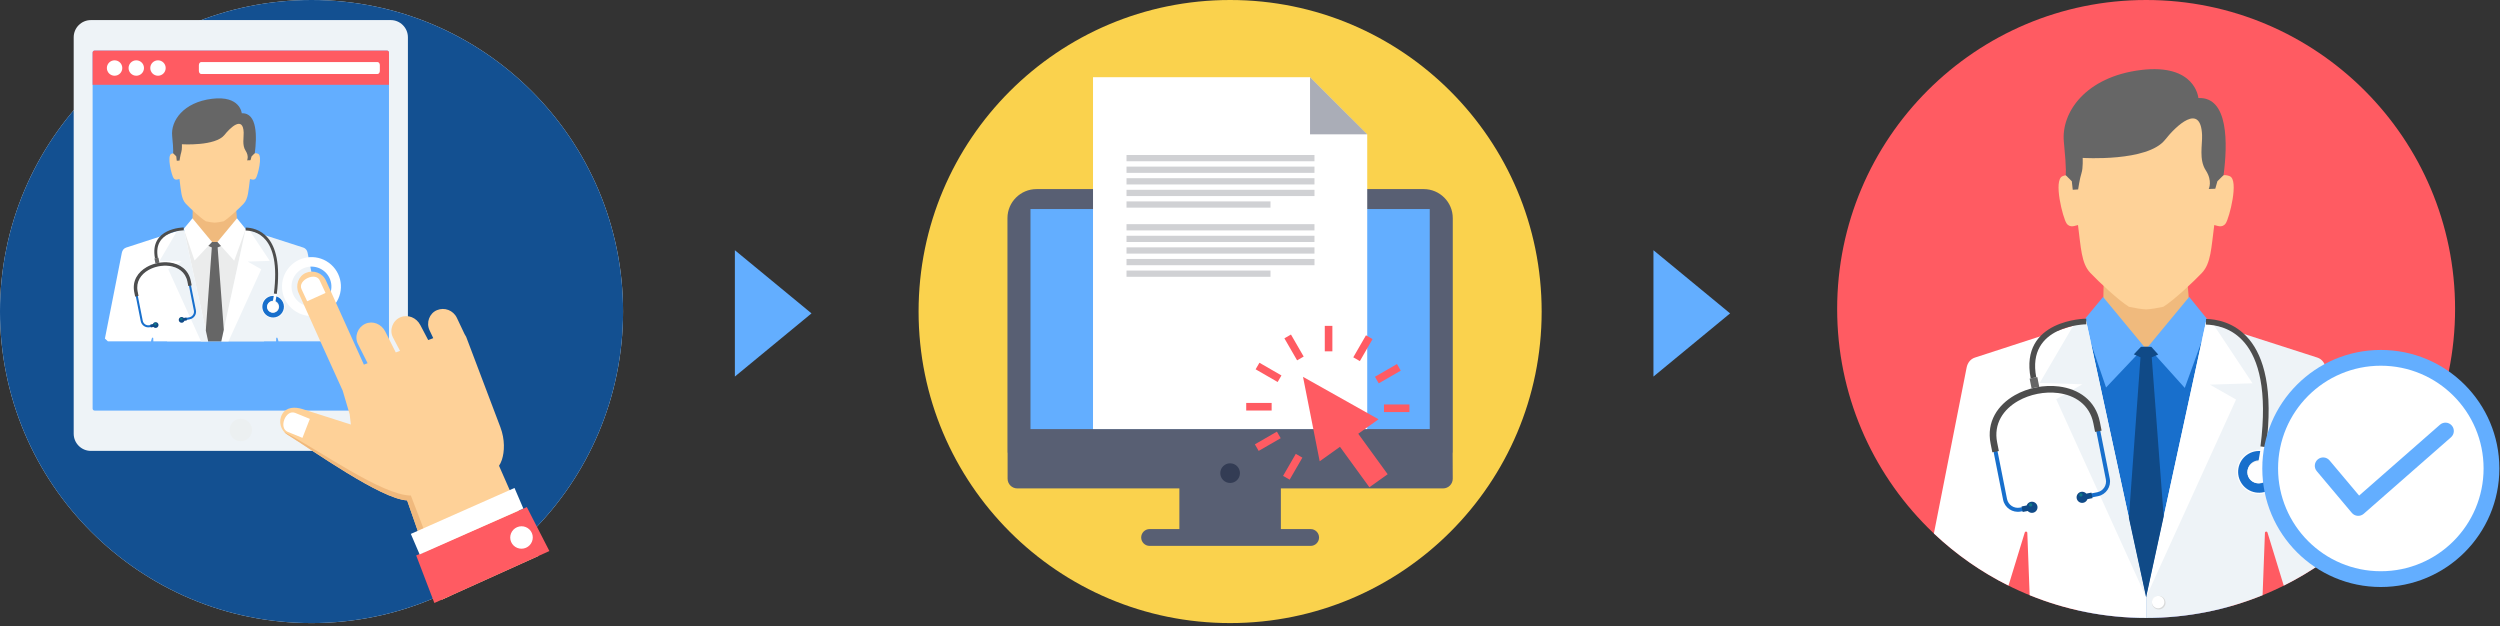 <?xml version="1.0" encoding="UTF-8"?>
<svg width="479px" height="120px" viewBox="0 0 479 120" version="1.1" xmlns="http://www.w3.org/2000/svg" xmlns:xlink="http://www.w3.org/1999/xlink">
    <rect x="0" y="0" width="479" height="120" fill="#333333" stroke="none"/>
    <!-- Generator: Sketch 45.2 (43514) - http://www.bohemiancoding.com/sketch -->
    <title>Group 6</title>
    <desc>Created with Sketch.</desc>
    <defs></defs>
    <g id="Page-6" stroke="none" stroke-width="1" fill="none" fill-rule="evenodd">
        <g id="2Реформа-для-пациентов_1170рх" transform="translate(-84, -1142)">
            <g id="Group-6" transform="translate(84, 1142)">
                <polygon id="Triangle" stroke="#63AEFF" fill="#63AEFF" points="154.699 60.044 141.301 71.088 141.301 49"></polygon>
                <polygon id="Triangle-Copy-4" stroke="#63AEFF" fill="#63AEFF" points="330.699 60.044 317.301 71.088 317.301 49"></polygon>
                <g id="ebook" transform="translate(176, 0)" fill-rule="nonzero">
                    <path d="M59.691,0 C92.657,0 119.381,26.724 119.381,59.691 C119.381,92.657 92.657,119.381 59.691,119.381 C26.725,119.381 0,92.657 0,59.691 C0,26.724 26.724,0 59.691,0 Z" id="Shape" fill="#FAD24D"></path>
                    <path d="M59.691,88.769 C60.731,88.769 61.576,89.613 61.576,90.653 C61.576,91.695 60.731,92.539 59.691,92.539 C58.65,92.539 57.806,91.695 57.806,90.653 C57.806,89.613 58.65,88.769 59.691,88.769 Z" id="Shape" fill="#E74E4E"></path>
                    <path d="M22.584,36.231 L96.796,36.231 C99.851,36.231 102.352,38.731 102.352,41.786 L102.352,77.902 L102.352,80.48 L102.352,86.734 L102.325,86.734 L102.327,86.814 C102.327,88.045 102.347,90.503 102.347,91.727 C102.347,92.746 101.514,93.58 100.495,93.58 L69.414,93.58 L69.414,101.37 L75.119,101.37 C76.005,101.37 76.731,102.096 76.731,102.982 C76.731,103.87 76.005,104.594 75.119,104.594 L44.263,104.594 C43.376,104.594 42.651,103.87 42.651,102.982 C42.651,102.096 43.376,101.37 44.263,101.37 L49.968,101.37 L49.968,93.58 L18.908,93.58 C17.889,93.58 17.056,92.747 17.056,91.727 C17.056,90.5 17.056,88.044 17.056,86.814 L17.058,86.734 L17.029,86.734 L17.029,80.48 L17.029,77.902 L17.029,41.786 C17.029,38.731 19.53,36.231 22.585,36.231 L22.584,36.231 Z" id="Shape" fill="#585F73"></path>
                    <polygon id="Shape" fill="#63AEFF" points="21.442 40.053 97.939 40.053 97.939 82.214 21.442 82.214"></polygon>
                    <path d="M59.691,88.769 C60.731,88.769 61.576,89.613 61.576,90.653 C61.576,91.695 60.731,92.539 59.691,92.539 C58.65,92.539 57.806,91.695 57.806,90.653 C57.806,89.613 58.65,88.769 59.691,88.769 Z" id="Shape" fill="#333C54"></path>
                    <polygon id="Shape" fill="#FFFFFF" points="33.422 14.786 75.003 14.786 85.96 25.743 85.96 82.214 33.422 82.214"></polygon>
                    <g id="Group" transform="translate(73.447, 14.689)">
                        <polygon id="Shape" fill-opacity="0.51" fill="#585F73" points="1.555 0.097 1.555 11.053 12.512 11.053"></polygon>
                        <polygon id="Shape" fill="#FF5B62" points="12.926 78.671 7.292 70.918 3.404 73.692 0.209 57.514 14.681 65.644 10.794 68.418 16.429 76.171 12.926 78.672"></polygon>
                    </g>
                    <path d="M39.84,42.948 L75.854,42.948 L75.854,44.146 L39.84,44.146 L39.84,42.948 Z M39.84,38.588 L39.84,38.588 L67.426,38.588 L67.426,39.787 L39.84,39.787 L39.84,38.588 Z M39.84,36.366 L39.84,36.366 L75.856,36.366 L75.856,37.564 L39.84,37.564 L39.84,36.366 Z M39.84,34.143 L39.84,34.143 L75.854,34.143 L75.854,35.342 L39.84,35.342 L39.84,34.143 Z M39.84,31.921 L39.84,31.921 L75.854,31.921 L75.854,33.12 L39.84,33.12 L39.84,31.921 Z M39.84,29.699 L39.84,29.699 L75.854,29.699 L75.854,30.897 L39.84,30.897 L39.84,29.699 Z M39.84,51.838 L39.84,51.838 L67.426,51.838 L67.426,53.036 L39.84,53.036 L39.84,51.838 Z M39.84,49.615 L39.84,49.615 L75.856,49.615 L75.856,50.814 L39.84,50.814 L39.84,49.615 Z M39.84,47.393 L39.84,47.393 L75.854,47.393 L75.854,48.592 L39.84,48.592 L39.84,47.393 Z M39.84,45.171 L39.84,45.171 L75.854,45.171 L75.854,46.369 L39.84,46.369 L39.84,45.171 Z" id="Shape" fill="#D0D1D4"></path>
                    <path d="M71.097,91.905 L69.837,91.178 L72.273,86.959 L73.533,87.686 L71.096,91.905 L71.097,91.905 Z M85.725,64.242 L85.725,64.242 L86.984,64.969 L84.548,69.188 L83.288,68.461 L85.724,64.241 L85.725,64.242 Z M91.66,69.752 L91.66,69.752 L92.388,71.012 L88.168,73.448 L87.441,72.189 L91.661,69.752 L91.66,69.752 Z M94.046,77.491 L94.046,77.491 L94.046,78.946 L89.174,78.946 L89.174,77.491 L94.046,77.491 Z M65.161,86.395 L65.161,86.395 L64.434,85.135 L68.653,82.699 L69.381,83.958 L65.16,86.395 L65.161,86.395 Z M62.775,78.655 L62.775,78.655 L62.775,77.201 L67.647,77.201 L67.647,78.655 L62.775,78.655 Z M64.579,70.759 L64.579,70.759 L65.306,69.5 L69.526,71.936 L68.799,73.195 L64.578,70.759 L64.579,70.759 Z M70.089,64.824 L70.089,64.824 L71.349,64.097 L73.785,68.316 L72.526,69.043 L70.089,64.823 L70.089,64.824 Z M77.829,62.438 L77.829,62.438 L79.283,62.438 L79.283,67.31 L77.829,67.31 L77.829,62.438 Z" id="Shape" fill="#FF5B62"></path>
                </g>
                <g id="app" fill-rule="nonzero">
                    <circle id="Oval" fill="#ECF0F1" cx="59.691" cy="59.691" r="59.691"></circle>
                    <circle id="Oval" fill="#135091" cx="59.691" cy="59.691" r="59.691"></circle>
                    <path d="M17.417,3.848 L74.857,3.848 C76.679,3.848 78.156,5.325 78.156,7.147 L78.156,83.094 C78.156,84.915 76.679,86.392 74.857,86.392 L17.417,86.392 C15.596,86.392 14.119,84.915 14.119,83.094 L14.119,7.147 C14.119,5.325 15.596,3.848 17.417,3.848 Z" id="Shape" fill="#EEF3F7"></path>
                    <path d="M18.128,9.691 L74.146,9.691 C74.358,9.691 74.529,9.862 74.529,10.074 L74.529,78.282 C74.529,78.494 74.358,78.665 74.146,78.665 L18.128,78.665 C17.917,78.665 17.745,78.494 17.745,78.282 L17.745,10.074 C17.745,9.862 17.917,9.691 18.128,9.691 Z" id="Shape" fill="#63AEFF"></path>
                    <g id="Group" transform="translate(43.835, 80.209)" fill="#ECF0F1">
                        <circle id="Oval" cx="2.302" cy="2.18" r="2.151"></circle>
                        <circle id="Oval" cx="31.952" cy="3.478" r="1.513"></circle>
                    </g>
                    <path d="M74.529,16.251 L17.745,16.251 L17.745,10.073 C17.745,9.862 17.917,9.69 18.128,9.69 L74.146,9.69 C74.357,9.69 74.529,9.862 74.529,10.073 L74.529,16.251 L74.529,16.251 Z" id="Shape" fill="#FF5B62"></path>
                    <g id="Group" transform="translate(20.285, 11.425)" fill="#FFFFFF">
                        <path d="M1.668,0.132 C2.485,0.132 3.145,0.792 3.145,1.609 C3.145,2.425 2.485,3.086 1.668,3.086 C0.853,3.086 0.191,2.425 0.191,1.609 C0.191,0.793 0.853,0.132 1.668,0.132 Z" id="Shape"></path>
                        <path d="M5.826,0.132 C6.643,0.132 7.303,0.792 7.303,1.609 C7.303,2.425 6.643,3.086 5.826,3.086 C5.011,3.086 4.349,2.425 4.349,1.609 C4.349,0.793 5.01,0.132 5.826,0.132 Z" id="Shape"></path>
                        <path d="M9.984,0.132 C10.8,0.132 11.461,0.792 11.461,1.609 C11.461,2.425 10.801,3.086 9.984,3.086 C9.168,3.086 8.507,2.425 8.507,1.609 C8.507,0.793 9.168,0.132 9.984,0.132 Z" id="Shape"></path>
                        <path d="M18.272,0.461 L52.041,0.461 C52.29,0.461 52.493,0.729 52.493,1.057 L52.493,2.161 C52.493,2.489 52.29,2.757 52.041,2.757 L18.272,2.757 C18.024,2.757 17.82,2.489 17.82,2.161 L17.82,1.057 C17.82,0.729 18.024,0.461 18.272,0.461 Z" id="Shape"></path>
                    </g>
                    <path d="M36.872,41.83 C39.718,41.83 42.563,41.83 45.409,41.83 L45.456,42.413 L41.284,48.738 L36.802,42.35 L36.872,41.83 L36.872,41.83 Z" id="Shape" fill="#B3B3B3"></path>
                    <polygon id="Shape" fill="#F0BA7D" points="36.927 40.243 36.853 43.811 30.8 47.121 30.8 59.253 40.989 59.253 51.178 59.253 51.178 47.121 45.553 43.624 45.244 40.057"></polygon>
                    <path d="M34.13,29.839 C34.13,29.839 33.783,29.076 32.851,29.455 C31.919,29.832 32.893,33.6 33.249,34.126 C33.605,34.652 34.178,34.317 34.386,34.297 C34.683,36.544 34.71,38.092 35.608,39.04 C36.46,39.936 38.411,41.764 39.438,42.402 C40.134,42.548 40.653,42.634 41.141,42.661 C41.629,42.634 42.149,42.548 42.844,42.402 C43.871,41.764 45.822,39.936 46.673,39.04 C47.572,38.092 47.599,36.544 47.896,34.297 C48.104,34.318 48.677,34.652 49.033,34.126 C49.389,33.601 50.363,29.832 49.431,29.455 C48.499,29.076 48.152,29.839 48.152,29.839 C48.152,29.839 49.073,26.88 47.436,23.967 C46.314,21.971 43.755,20.935 41.141,20.859 C38.527,20.935 35.968,21.971 34.846,23.967 C33.209,26.88 34.13,29.839 34.13,29.839 L34.13,29.839 Z" id="Shape" fill="#FED298"></path>
                    <polygon id="Shape" fill="#EBECEC" points="33.884 44.861 35.334 44.29 36.502 43.24 40.627 46.368 41.654 46.368 45.78 43.236 48.397 44.861 52.945 52.592 50.586 65.395 32.019 65.395 27.941 53.209"></polygon>
                    <g id="Group" transform="translate(20.052, 41.737)" fill="#FFFFFF">
                        <polygon id="Shape" points="27.022 2.146 25.357 0.093 21.602 4.631 24.825 8.212"></polygon>
                        <polygon id="Shape" points="15.153 2.11 16.819 0.093 20.575 4.631 17.224 8.176"></polygon>
                        <path d="M15.153,2.11 L4.116,5.699 C3.667,5.845 3.385,6.226 3.294,6.689 L0.048,23.136 C0.234,23.312 0.423,23.486 0.613,23.658 L8.868,23.658 L9.057,23.041 C9.076,22.98 9.133,22.942 9.196,22.95 C9.258,22.958 9.306,23.008 9.31,23.071 L9.332,23.658 L19.83,23.658 L15.153,2.11 L15.153,2.11 Z" id="Shape"></path>
                    </g>
                    <g id="Group" transform="translate(30.545, 43.835)" fill="#EEF3F7">
                        <polygon id="Shape" points="4.66 0.011 3.396 0.4 0.047 6.114 4.275 6.247 1.679 7.725 7.963 21.559 9.338 21.559"></polygon>
                        <path d="M16.529,0.048 L27.569,3.601 C28.019,3.745 28.3,4.128 28.391,4.591 L31.637,21.038 C31.45,21.214 31.262,21.387 31.071,21.559 L22.816,21.559 L22.626,20.942 C22.608,20.882 22.55,20.844 22.487,20.852 C22.425,20.859 22.378,20.909 22.374,20.972 L22.352,21.559 L11.855,21.559 L16.529,0.048 L16.529,0.048 Z" id="Shape"></path>
                    </g>
                    <polygon id="Shape" fill="#FFFFFF" points="47.074 43.883 47.776 44.096 51.687 49.986 47.459 50.118 50.055 51.596 43.778 65.395 42.401 65.395"></polygon>
                    <g id="Group" transform="translate(32.876, 18.653)" fill="#666666">
                        <path d="M14.471,12.067 L15.121,12.044 L15.33,11.303 L15.942,10.693 C16.346,7.65 16.466,2.915 13.445,3.052 C13.445,3.052 13.173,-0.401 7.726,0.277 C2.279,0.953 -0.183,4.47 0.111,7.403 C0.404,10.337 0.286,10.693 0.286,10.693 L0.897,11.303 L0.99,12.147 L1.524,12.113 C1.524,12.113 1.692,10.984 1.859,10.488 C2.027,9.991 1.975,8.987 1.975,8.987 C1.975,8.987 8.408,9.397 10.147,7.185 C11.221,5.819 13.687,3.453 13.812,6.73 C13.848,7.702 13.487,9.159 14.178,10.219 C14.87,11.279 14.471,12.067 14.471,12.067 L14.471,12.067 Z" id="Shape"></path>
                        <polygon id="Shape" points="9.524 46.741 10.004 44.534 8.822 28.755 9.466 28.48 8.778 27.715 7.75 27.715 7.045 28.462 7.707 28.755 6.555 44.662 7.006 46.742"></polygon>
                    </g>
                    <path d="M51.956,60.93 C50.761,60.724 49.96,59.587 50.166,58.392 C50.372,57.197 51.508,56.395 52.704,56.601 C53.899,56.807 54.701,57.944 54.494,59.139 C54.288,60.335 53.151,61.136 51.956,60.93 Z" id="Shape" fill="#FEFEFE"></path>
                    <path d="M51.978,60.803 C50.853,60.609 50.098,59.539 50.292,58.414 C50.486,57.288 51.556,56.533 52.682,56.727 C53.808,56.921 54.563,57.992 54.369,59.117 C54.174,60.243 53.104,60.998 51.978,60.803 L51.978,60.803 Z" id="Shape" fill="#186FCC"></path>
                    <path d="M52.135,59.893 C51.513,59.786 51.094,59.194 51.203,58.571 C51.31,57.948 51.902,57.531 52.525,57.638 C53.148,57.746 53.565,58.338 53.458,58.96 C53.351,59.583 52.759,60.001 52.135,59.893 L52.135,59.893 Z" id="Shape" fill="#EBECEC"></path>
                    <polygon id="Shape" fill="#FEFEFE" points="52.27 57.76 52.773 57.847 53.043 56.281 52.54 56.194"></polygon>
                    <path d="M36.369,61.177 C36.77,61.098 37.101,60.862 37.313,60.546 C37.524,60.23 37.615,59.833 37.536,59.433 L36.428,53.849 C36.01,51.742 34.361,50.667 32.477,50.429 C31.756,50.338 30.999,50.371 30.266,50.516 C29.533,50.661 28.821,50.92 28.189,51.279 C26.544,52.216 25.434,53.838 25.854,55.948 L26.962,61.532 C27.041,61.932 27.278,62.264 27.594,62.475 C27.911,62.686 28.307,62.778 28.707,62.698 L29.649,62.511 L29.572,62.123 L28.63,62.31 C28.336,62.368 28.046,62.301 27.814,62.146 C27.582,61.991 27.409,61.747 27.351,61.454 L26.242,55.871 C25.863,53.956 26.878,52.48 28.384,51.623 C28.98,51.283 29.65,51.04 30.344,50.903 C31.036,50.766 31.75,50.734 32.43,50.82 C34.153,51.039 35.661,52.015 36.04,53.926 L37.149,59.51 C37.207,59.803 37.139,60.094 36.984,60.326 C36.829,60.558 36.586,60.731 36.293,60.789 L35.35,60.976 L35.427,61.364 L36.369,61.177 Z" id="Shape" fill="#186FCC"></path>
                    <path d="M36.727,54.676 L36.557,53.823 C36.126,51.651 34.43,50.544 32.494,50.299 C31.758,50.206 30.987,50.239 30.241,50.387 C29.493,50.535 28.769,50.799 28.125,51.165 C26.432,52.129 25.292,53.797 25.724,55.973 L25.894,56.826 L26.541,56.698 L26.371,55.845 C26.004,53.996 26.989,52.567 28.449,51.736 C29.032,51.404 29.689,51.166 30.369,51.031 C31.048,50.897 31.747,50.866 32.413,50.95 C34.084,51.161 35.544,52.105 35.911,53.951 L36.08,54.804 L36.727,54.676 L36.727,54.676 Z" id="Shape" fill="#4D4D4D"></path>
                    <g id="Group" transform="translate(28.679, 60.623)" fill="#104A87">
                        <path d="M0.222,2.121 L0.726,2.021 C0.853,2.163 1.048,2.236 1.248,2.197 C1.548,2.138 1.743,1.846 1.684,1.546 C1.624,1.246 1.333,1.051 1.033,1.111 C0.833,1.15 0.679,1.293 0.617,1.472 L0.113,1.572 L0.222,2.121 L0.222,2.121 Z" id="Shape"></path>
                        <path d="M7.148,0.747 L6.644,0.847 C6.582,1.026 6.428,1.168 6.229,1.208 C5.928,1.267 5.638,1.073 5.578,0.773 C5.518,0.473 5.713,0.182 6.013,0.122 C6.212,0.082 6.409,0.156 6.535,0.297 L7.039,0.197 L7.148,0.747 L7.148,0.747 Z" id="Shape"></path>
                    </g>
                    <path d="M30.547,50.337 L30.355,49.368 L29.973,49.444 L29.591,49.519 L29.785,50.498 C29.931,50.455 30.078,50.419 30.227,50.39 C30.334,50.369 30.44,50.351 30.547,50.337 L30.547,50.337 Z" id="Shape" fill="#666666"></path>
                    <g id="Group" transform="translate(29.379, 60.856)" fill="#0F7986">
                        <path d="M0.428,1.49 C0.559,1.464 0.642,1.338 0.616,1.21 C0.591,1.08 0.466,0.996 0.337,1.022 C0.207,1.048 0.123,1.173 0.148,1.302 C0.174,1.432 0.299,1.516 0.428,1.49 L0.428,1.49 Z" id="Shape"></path>
                        <path d="M5.412,0.499 C5.542,0.474 5.626,0.348 5.6,0.219 C5.574,0.09 5.449,0.006 5.32,0.031 C5.191,0.057 5.106,0.182 5.132,0.312 C5.157,0.441 5.283,0.525 5.412,0.499 Z" id="Shape"></path>
                    </g>
                    <path d="M52.074,59.883 C51.485,59.781 51.09,59.221 51.192,58.632 C51.293,58.043 51.853,57.648 52.442,57.75 C53.032,57.851 53.427,58.411 53.325,59 C53.223,59.589 52.663,59.985 52.074,59.883 L52.074,59.883 Z" id="Shape" fill="#FEFEFE"></path>
                    <g id="Group" transform="translate(29.379, 43.369)" fill="#4D4D4D">
                        <path d="M5.831,0.768 C5.814,0.768 -0.134,0.818 0.87,6.022 L0.317,6.128 C-0.815,0.261 5.806,0.207 5.825,0.207 L5.831,0.768 Z" id="Shape"></path>
                        <path d="M17.701,0.233 C18.672,0.259 20.548,0.524 21.992,2.281 C23.405,3.999 24.396,7.156 23.655,12.944 L23.097,12.874 C23.815,7.272 22.888,4.256 21.558,2.638 C20.259,1.057 18.565,0.819 17.688,0.796 L17.701,0.233 Z" id="Shape"></path>
                    </g>
                    <path d="M55.124,51.571 C54.203,52.828 53.879,54.34 54.1,55.768 C54.321,57.195 55.086,58.538 56.343,59.459 C57.601,60.379 59.113,60.704 60.54,60.482 C61.968,60.262 63.311,59.496 64.232,58.239 C65.153,56.982 65.477,55.47 65.256,54.042 C65.035,52.614 64.269,51.271 63.012,50.35 C61.755,49.43 60.242,49.106 58.815,49.327 C57.388,49.548 56.044,50.313 55.124,51.571 Z M55.901,55.489 C55.751,54.523 55.971,53.499 56.594,52.647 C57.218,51.796 58.127,51.277 59.094,51.128 C60.06,50.979 61.084,51.198 61.935,51.821 C62.787,52.445 63.305,53.355 63.454,54.321 C63.604,55.287 63.384,56.311 62.761,57.162 C62.137,58.013 61.228,58.532 60.262,58.681 C59.296,58.83 58.272,58.611 57.42,57.988 C56.569,57.365 56.051,56.455 55.901,55.489 Z" id="Shape" fill="#FFFFFF"></path>
                    <path d="M54.083,79.328 L54.083,79.328 C54.879,77.981 56.473,77.907 57.965,78.382 L67.227,81.34 L66.997,79.381 L65.659,74.848 L61.438,65.539 L57.214,56.139 C56.553,54.666 57.164,52.893 58.621,52.276 C60.078,51.66 61.786,52.287 62.451,53.757 L69.721,69.863 L70.435,69.591 L68.579,65.905 C67.854,64.464 68.547,62.697 69.986,62.042 C71.426,61.389 73.09,62.083 73.816,63.523 L75.832,67.53 L76.641,67.221 L75.295,64.658 C74.546,63.231 75.245,61.413 76.701,60.797 C78.159,60.18 79.781,60.85 80.532,62.278 L82.045,65.158 L83.014,64.789 L82.304,63.29 C81.614,61.833 82.254,60.045 83.711,59.429 C85.168,58.812 86.85,59.452 87.541,60.91 L89.012,64.014 L89.312,64.521 L95.874,81.855 C96.765,84.206 96.679,86.553 96.156,88.112 C96.006,88.559 95.822,88.941 95.612,89.24 L103.195,106.511 L84.642,114.893 L78.006,95.875 C73.015,95.644 59.839,86.217 55.07,83.277 C53.731,82.45 53.287,80.673 54.083,79.328 L54.083,79.328 Z" id="Shape" fill="#FED198"></path>
                    <path d="M86.119,114.224 L84.642,114.892 L78.006,95.874 C73.015,95.643 59.839,86.216 55.07,83.276 C54.83,83.128 54.619,82.949 54.439,82.747 C61.435,86.452 73.193,94.87 78.72,94.947 L86.119,114.224 L86.119,114.224 Z" id="Shape" fill="#F0B97D"></path>
                    <polygon id="Shape" fill="#FF5B62" points="79.741 106.429 100.943 97.162 105.262 105.577 83.224 115.533"></polygon>
                    <g id="Group" transform="translate(54.095, 52.929)" fill="#FFFFFF">
                        <polygon id="Shape" points="24.619 49.365 44.484 40.562 46.175 44.503 26.31 53.306"></polygon>
                        <path d="M44.968,48.083 C46.063,47.607 47.334,48.103 47.808,49.192 C48.282,50.28 47.777,51.549 46.683,52.025 C45.587,52.5 44.316,52.003 43.841,50.915 C43.369,49.827 43.873,48.559 44.968,48.083 L44.968,48.083 Z" id="Shape"></path>
                        <path d="M7.21,0.904 L8.279,3.2 L4.758,4.792 L3.687,2.497 C2.845,0.69 6.552,-0.961 7.21,0.904 Z M2.463,26.184 L2.463,26.184 L5.275,27.33 L3.853,30.966 L1.041,29.82 C-0.786,29.074 0.651,25.444 2.463,26.184 Z" id="Shape"></path>
                    </g>
                </g>
                <g id="Group-8" transform="translate(352, 0)">
                    <g id="doctor-(12)-copy" fill-rule="nonzero">
                        <circle id="Oval" fill="#FF5B62" cx="59.197" cy="59.197" r="59.197"></circle>
                        <path d="M50.946,57.678 C56.446,57.678 61.946,57.678 67.446,57.678 L67.536,58.806 L59.473,71.03 L50.811,58.685 L50.946,57.679 L50.946,57.678 L50.946,57.678 Z" id="Shape" fill="#B3B3B3"></path>
                        <polygon id="Shape" fill="#F0BA7D" points="51.053 54.612 50.91 61.507 39.211 67.904 39.211 91.353 58.905 91.353 78.595 91.353 78.595 67.904 67.723 61.146 67.126 54.252 51.053 54.611 51.053 54.611"></polygon>
                        <path d="M45.647,34.504 C45.647,34.504 44.976,33.03 43.175,33.76 C41.374,34.49 43.256,41.773 43.945,42.789 C44.632,43.805 45.74,43.16 46.143,43.119 C46.716,47.461 46.767,50.454 48.505,52.284 C50.152,54.018 53.92,57.55 55.906,58.782 C57.25,59.066 58.254,59.233 59.197,59.283 C60.141,59.233 61.145,59.066 62.489,58.782 C64.474,57.551 68.243,54.018 69.889,52.284 C71.627,50.454 71.678,47.462 72.252,43.119 C72.655,43.16 73.762,43.805 74.45,42.789 C75.138,41.773 77.021,34.49 75.219,33.76 C73.418,33.03 72.748,34.504 72.748,34.504 C72.748,34.504 74.528,28.784 71.363,23.155 C69.195,19.296 64.249,17.295 59.198,17.148 C54.146,17.295 49.2,19.296 47.032,23.155 C43.867,28.785 45.647,34.504 45.647,34.504 L45.647,34.504 L45.647,34.504 Z" id="Shape" fill="#FED298"></path>
                        <path d="M45.173,63.535 L47.974,62.432 L50.232,60.403 L58.203,66.449 L60.188,66.449 L68.162,60.396 L73.22,63.536 L82.01,78.476 L75.049,116.243 C70.003,117.643 64.687,118.394 59.196,118.394 C54.717,118.394 50.355,117.893 46.161,116.951 L33.685,79.67 L45.172,63.536 L45.173,63.535 Z" id="Shape" fill="#186FCC"></path>
                        <g id="Group" transform="translate(47.635, 57.579)" stroke="#63AEFF" fill="#63AEFF">
                            <polygon id="Shape" points="23.029 4.068 19.811 0.099 12.554 8.871 18.783 15.792"></polygon>
                            <polygon id="Shape" points="0.089 3.998 3.311 0.099 10.568 8.871 4.092 15.72"></polygon>
                        </g>
                        <path d="M47.725,61.577 L26.394,68.513 C25.527,68.794 24.982,69.532 24.805,70.427 L18.533,102.213 C22.757,106.208 27.57,109.585 32.827,112.205 L35.945,102.028 C35.981,101.912 36.092,101.839 36.213,101.853 C36.334,101.868 36.426,101.965 36.433,102.087 L36.883,114.039 C43.77,116.845 51.302,118.394 59.198,118.394 L59.198,114.425 L47.725,61.577 L47.725,61.577 Z" id="Shape" fill="#FFFFFF"></path>
                        <g id="Group" transform="translate(38.617, 61.51)" fill="#EEF3F7">
                            <polygon id="Shape" points="9.108 0.067 6.665 0.817 0.192 11.861 8.363 12.117 3.347 14.973 20.581 52.916 9.108 0.067"></polygon>
                            <path d="M32.047,0.137 L53.384,7.003 C54.253,7.283 54.796,8.022 54.972,8.918 L61.245,40.704 C57.02,44.699 52.207,48.076 46.95,50.696 L43.832,40.519 C43.796,40.402 43.684,40.33 43.563,40.344 C43.442,40.358 43.351,40.456 43.344,40.578 L42.895,52.53 C36.008,55.336 28.476,56.884 20.581,56.884 L20.58,56.884 L20.58,52.916 L32.047,0.137 L32.047,0.137 Z" id="Shape"></path>
                        </g>
                        <polygon id="Shape" fill="#FFFFFF" points="70.664 61.646 72.02 62.059 79.58 73.44 71.409 73.697 76.426 76.553 59.197 114.426 70.664 61.647 70.664 61.647 70.664 61.647"></polygon>
                        <path d="M61.615,114.177 C60.896,114.177 60.312,114.759 60.312,115.476 C60.312,116.194 60.896,116.775 61.615,116.775 C62.334,116.775 62.917,116.194 62.917,115.476 C62.917,114.759 62.334,114.177 61.615,114.177 Z" id="Shape" fill="#D9DADA"></path>
                        <path d="M71.193,36.207 L72.448,36.163 L72.852,34.73 L74.035,33.551 C74.816,27.671 75.046,18.519 69.209,18.783 C69.209,18.783 68.683,12.111 58.156,13.419 C47.628,14.727 42.872,21.523 43.438,27.193 C44.005,32.863 43.776,33.55 43.776,33.55 L44.959,34.73 L45.137,36.359 L46.169,36.294 C46.169,36.294 46.493,34.113 46.817,33.154 C47.141,32.195 47.04,30.254 47.04,30.254 C47.04,30.254 59.475,31.046 62.835,26.772 C64.91,24.132 69.677,19.558 69.917,25.892 C69.988,27.771 69.289,30.586 70.626,32.635 C71.963,34.684 71.193,36.206 71.193,36.206 L71.193,36.206 L71.193,36.207 Z" id="Shape" fill="#666666"></path>
                        <polygon id="Shape" fill="#104A87" points="59.197 114.425 62.559 98.954 60.274 68.458 61.519 67.927 60.189 66.449 58.203 66.449 56.839 67.893 58.12 68.459 55.893 99.201 59.198 114.425"></polygon>
                        <path d="M61.499,114.177 C60.844,114.177 60.312,114.707 60.312,115.36 C60.312,116.014 60.844,116.544 61.499,116.544 C62.154,116.544 62.686,116.014 62.686,115.36 C62.686,114.707 62.154,114.177 61.499,114.177 Z" id="Shape" fill="#FFFFFF"></path>
                        <path d="M80.1,94.592 C77.79,94.193 76.241,91.997 76.639,89.688 C77.038,87.378 79.234,85.828 81.544,86.226 C83.854,86.625 85.403,88.822 85.005,91.132 C84.606,93.441 82.41,94.991 80.1,94.592 L80.1,94.592 L80.1,94.592 Z" id="Shape" fill="#FEFEFE"></path>
                        <path d="M80.142,94.348 C77.967,93.973 76.507,91.905 76.883,89.729 C77.259,87.553 79.327,86.094 81.503,86.469 C83.678,86.845 85.137,88.914 84.762,91.089 C84.386,93.265 82.318,94.724 80.142,94.348 L80.142,94.348 Z" id="Shape" fill="#186FCC"></path>
                        <path d="M80.446,92.589 C79.242,92.382 78.435,91.237 78.642,90.033 C78.85,88.829 79.995,88.022 81.198,88.23 C82.402,88.438 83.21,89.581 83.002,90.786 C82.794,91.989 81.649,92.796 80.446,92.589 L80.446,92.589 Z" id="Shape" fill="#EBECEC"></path>
                        <polygon id="Shape" fill="#FEFEFE" points="80.706 88.467 81.678 88.635 82.201 85.608 81.229 85.44"></polygon>
                        <path d="M49.975,95.07 C50.748,94.916 51.389,94.461 51.798,93.85 C52.206,93.238 52.384,92.472 52.23,91.698 L50.088,80.907 C49.279,76.835 46.093,74.758 42.453,74.298 C41.058,74.121 39.596,74.186 38.179,74.466 C36.761,74.747 35.387,75.245 34.166,75.94 C30.985,77.752 28.842,80.884 29.651,84.962 L31.793,95.754 C31.947,96.528 32.404,97.168 33.015,97.577 C33.628,97.986 34.393,98.162 35.167,98.009 L36.987,97.647 L36.838,96.897 L35.017,97.258 C34.45,97.371 33.888,97.241 33.44,96.942 C32.992,96.641 32.657,96.172 32.544,95.605 L30.402,84.813 C29.668,81.112 31.632,78.259 34.542,76.603 C35.692,75.948 36.989,75.477 38.328,75.212 C39.667,74.947 41.045,74.887 42.359,75.053 C45.691,75.474 48.605,77.361 49.338,81.054 L51.48,91.846 C51.592,92.413 51.462,92.975 51.163,93.424 C50.863,93.871 50.393,94.206 49.826,94.318 L48.004,94.68 L48.153,95.43 L49.975,95.07 Z" id="Shape" fill="#186FCC"></path>
                        <path d="M50.665,82.506 L50.338,80.858 C49.505,76.659 46.228,74.519 42.485,74.046 C41.063,73.866 39.574,73.93 38.131,74.217 C36.687,74.503 35.286,75.011 34.042,75.719 C30.771,77.582 28.568,80.807 29.402,85.013 L29.73,86.661 L30.98,86.412 L30.653,84.764 C29.944,81.19 31.848,78.43 34.667,76.824 C35.794,76.183 37.065,75.722 38.378,75.462 C39.69,75.201 41.042,75.143 42.329,75.305 C45.558,75.713 48.38,77.537 49.089,81.105 L49.416,82.754 L50.667,82.505 L50.665,82.506 Z" id="Shape" fill="#4D4D4D"></path>
                        <g id="Group" transform="translate(35.148, 94.114)" fill="#104A87">
                            <path d="M0.394,3.985 L1.368,3.792 C1.613,4.066 1.992,4.207 2.377,4.131 C2.957,4.016 3.334,3.453 3.219,2.873 C3.104,2.293 2.541,1.917 1.961,2.032 C1.574,2.108 1.279,2.384 1.158,2.73 L0.184,2.924 L0.395,3.985 L0.394,3.985 Z" id="Shape"></path>
                            <path d="M13.779,1.329 L12.806,1.522 C12.685,1.869 12.389,2.144 12.003,2.221 C11.424,2.336 10.861,1.959 10.746,1.379 C10.631,0.8 11.007,0.237 11.586,0.122 C11.972,0.046 12.351,0.187 12.595,0.461 L13.569,0.267 L13.779,1.329 Z" id="Shape"></path>
                        </g>
                        <path d="M38.723,74.12 L38.351,72.248 L37.612,72.394 L36.875,72.541 L37.25,74.431 C37.532,74.349 37.817,74.279 38.104,74.222 C38.309,74.181 38.515,74.148 38.723,74.12 Z" id="Shape" fill="#666666"></path>
                        <g id="Group" transform="translate(36.536, 94.346)" fill="#0F7986">
                            <path d="M0.593,2.712 C0.769,2.678 0.883,2.507 0.848,2.332 C0.813,2.157 0.643,2.042 0.467,2.077 C0.292,2.112 0.178,2.282 0.213,2.457 C0.248,2.632 0.418,2.747 0.593,2.712 L0.593,2.712 Z" id="Shape"></path>
                            <path d="M10.225,0.797 C10.4,0.762 10.514,0.592 10.479,0.417 C10.444,0.241 10.275,0.127 10.099,0.162 C9.923,0.197 9.809,0.367 9.844,0.543 C9.879,0.718 10.049,0.832 10.225,0.797 Z" id="Shape"></path>
                        </g>
                        <path d="M80.328,92.569 C79.189,92.373 78.426,91.29 78.622,90.151 C78.818,89.013 79.9,88.25 81.039,88.446 C82.177,88.643 82.941,89.725 82.744,90.863 C82.548,92.001 81.465,92.765 80.327,92.569 L80.328,92.569 Z" id="Shape" fill="#FEFEFE"></path>
                        <g id="Group" transform="translate(36.767, 61.047)" fill="#4D4D4D">
                            <path d="M10.968,1.091 C10.935,1.091 -0.562,1.186 1.38,11.245 L0.311,11.449 C-1.878,0.11 10.919,0.005 10.955,0.005 L10.968,1.091 Z" id="Shape"></path>
                            <path d="M33.91,0.056 C35.785,0.107 39.411,0.618 42.202,4.013 C44.934,7.335 46.848,13.436 45.417,24.623 L44.339,24.487 C45.725,13.66 43.934,7.83 41.364,4.703 C38.853,1.648 35.579,1.188 33.885,1.142 L33.91,0.056 L33.91,0.056 Z" id="Shape"></path>
                        </g>
                    </g>
                    <g id="Group-4" transform="translate(81.455, 67.048)">
                        <path d="M22.71,0 C28.983,0 34.658,2.542 38.77,6.654 C42.879,10.763 45.423,16.44 45.423,22.713 C45.423,28.983 42.879,34.662 38.77,38.771 C34.661,42.88 28.983,45.423 22.71,45.423 C16.44,45.423 10.762,42.881 6.652,38.771 C2.542,34.662 0,28.983 0,22.713 C0,16.44 2.542,10.765 6.652,6.654 C10.762,2.542 16.44,0 22.71,0 Z" id="Shape" fill="#63AEFF" fill-rule="nonzero"></path>
                        <path d="M36.633,8.79 L36.633,8.79 C33.07,5.228 28.146,3.024 22.71,3.024 C17.273,3.024 12.352,5.229 8.789,8.79 C5.226,12.353 3.023,17.276 3.023,22.712 C3.023,28.147 5.226,33.07 8.789,36.634 C12.352,40.197 17.275,42.4 22.71,42.4 C28.147,42.4 33.07,40.197 36.633,36.634 C40.195,33.07 42.399,28.147 42.399,22.712 C42.4,17.275 40.195,12.352 36.633,8.79 Z" id="Path" fill="#FFFFFF"></path>
                        <path d="M10.436,23.227 C9.868,22.55 9.955,21.543 10.633,20.973 C11.307,20.404 12.317,20.491 12.885,21.167 L18.552,27.907 L34.044,14.327 C34.709,13.745 35.721,13.812 36.304,14.479 C36.886,15.145 36.82,16.156 36.153,16.738 L19.434,31.393 L19.433,31.391 L19.409,31.414 C18.733,31.982 17.725,31.894 17.157,31.217 L10.439,23.226 L10.436,23.226 L10.436,23.227 Z" id="Shape" fill="#63AEFF" fill-rule="nonzero"></path>
                    </g>
                </g>
            </g>
        </g>
    </g>
</svg>